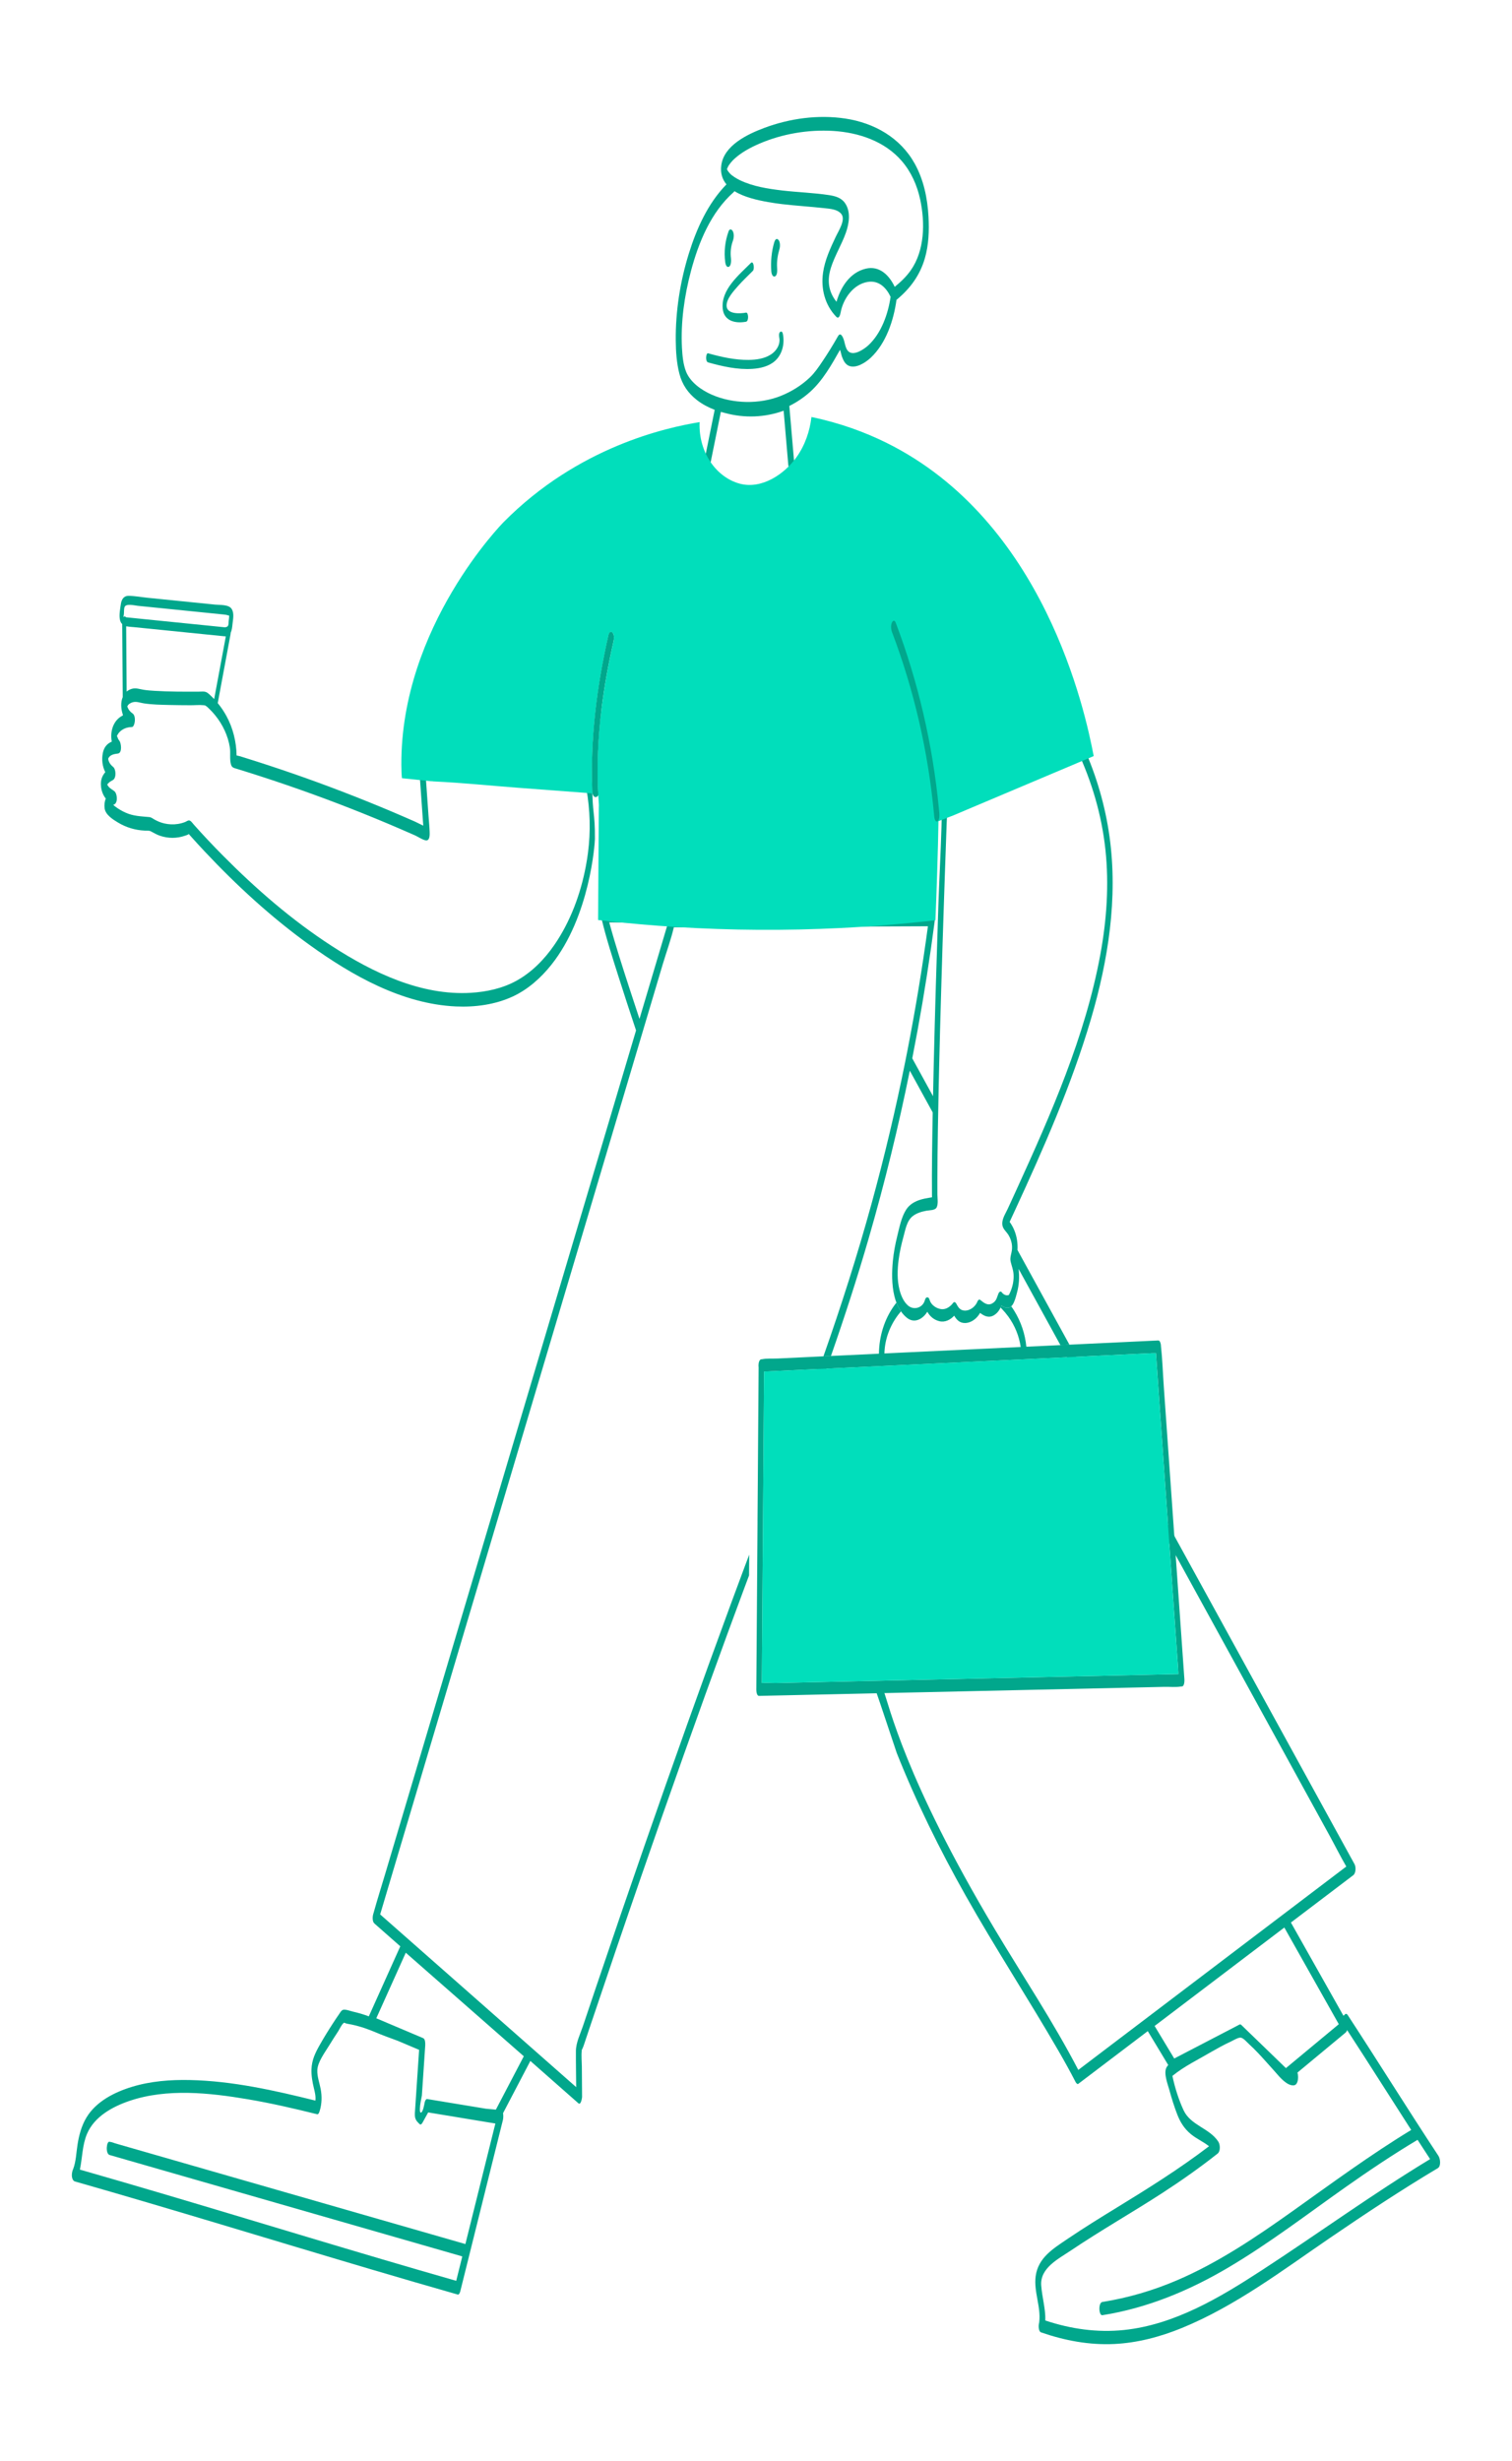 <?xml version="1.0" encoding="UTF-8"?>
<svg id="Camada_1" xmlns="http://www.w3.org/2000/svg" viewBox="0 0 1678.68 2731.7">
  <defs>
    <style>
      .cls-1 {
        fill: #01debb;
      }

      .cls-2 {
        fill: #01a78c;
      }
    </style>
  </defs>
  <g>
    <path class="cls-2" d="M918.02,1505.25c-1.27.06-2.54.12-3.81.17-1.64,4.69-3.3,9.38-4.98,14.06-3.48,9.77-7.02,19.51-10.6,29.25-1.83,4.99-3.68,9.99-5.55,14.97,2.85-.14,5.7-.27,8.55-.4,1.85-4.98,3.68-9.96,5.49-14.96,3.55-9.73,7.05-19.48,10.49-29.25,1.67-4.68,3.32-9.36,4.95-14.06-1.51.07-3.03.15-4.54.22ZM1210.07,1533.99c-5.12-9.34-10.25-18.67-15.37-28.01-2.47-4.5-4.94-8.98-7.4-13.48-3.33.16-6.68.32-10.02.48,2.47,4.49,4.92,8.97,7.39,13.47,5,9.11,10.01,18.23,15.02,27.35.11.22.24.44.36.66,2.63,4.77,5.25,9.56,7.88,14.33,3.34-.16,6.69-.32,10.02-.48-2.63-4.77-5.25-9.55-7.86-14.32Z"/>
    <path class="cls-2" d="M810.72,1782.16c-32.29,87.68-63.66,175.7-94.33,263.95-18.45,53.08-36.65,106.24-54.64,159.47-4.86,14.39-9.7,28.78-14.53,43.19-2.96,8.81-7.77,18.33-7.82,27.71-.08,13.26.2,26.54.29,39.79v.31c-24.04-21.19-48.1-42.36-72.15-63.55-40.55-35.72-81.1-71.43-121.64-107.15-7.93-7-15.88-13.99-23.83-20.99,2.21-7.46,4.44-14.92,6.65-22.4,7.99-26.85,15.98-53.69,23.96-80.55,11.82-39.71,23.63-79.42,35.44-119.13,14.42-48.46,28.83-96.91,43.25-145.35,15.72-52.86,31.45-105.72,47.17-158.58,16-53.76,31.99-107.54,47.99-161.3,14.81-49.75,29.6-99.5,44.4-149.25,12.56-42.22,25.12-84.44,37.68-126.66.56-1.88,1.12-3.77,1.68-5.65,1.26-4.26,2.53-8.5,3.79-12.75,7.21-24.22,14.4-48.45,21.62-72.67,4.06-13.65,9.17-27.44,12.41-41.34,12.92-.05,25.83-.1,38.75-.16-15.29-.61-30.58-1.45-45.86-2.53-2.1,7.08-4.2,14.16-6.31,21.23-7.99,26.85-15.97,53.71-23.96,80.55-.25.85-.51,1.71-.76,2.56-3.62-10.91-7.21-21.82-10.76-32.75-7.98-24.56-15.96-49.19-22.74-74.12-.02-.09-.05-.17-.07-.27.13,0,.25,0,.38.01,11.81.17,23.62.36,35.43.54-14.78-1.28-29.55-2.77-44.3-4.46.01.06.02.12.03.17,5.11,21.44,11.94,42.52,18.6,63.51,6.38,20.1,12.94,40.14,19.62,60.15-10.29,34.6-20.59,69.19-30.87,103.79-14.42,48.45-28.83,96.89-43.25,145.35-15.72,52.85-31.45,105.72-47.17,158.57-16,53.78-31.99,107.54-47.99,161.31-14.8,49.75-29.6,99.5-44.4,149.25-12.56,42.21-25.12,84.43-37.68,126.65-9.03,30.36-18.06,60.72-27.09,91.07-4.28,14.37-8.82,28.69-12.84,43.13-.17.62-.37,1.23-.54,1.85-.77,2.59-1.06,8.03,1.15,10.07.1.09.2.17.29.24.15.17.31.35.48.5,9.39,8.27,18.77,16.54,28.16,24.81-11.64,25.91-23.29,51.84-34.94,77.74-2.79-1.04-5.62-2.01-8.49-2.86-2.99-.88-5.99-1.67-9.02-2.36-2.73-.62-8.26-2.77-11-2.05-2.04.53-3.49,3.43-4.65,5.05-2.11,3-4.14,6.07-6.15,9.15-5.34,8.19-10.49,16.5-15.29,25.01-4.92,8.73-8.71,16.57-9.05,26.79-.24,7.13.98,14.05,2.66,20.95,1.2,4.89,2.21,9.16,1.69,13.82-45.63-11.31-92.22-21.81-139.4-22.81-21.6-.46-43.52,1.22-64.27,7.55-19.29,5.87-39.67,16.12-50.44,33.93-5.63,9.29-8.35,19.74-10.03,30.39-1.42,9-1.6,18.57-4.88,27.16-.38.65-.68,1.51-.89,2.5-.76,2.86-.75,6.32.52,8.86.25.48.53.9.84,1.2.03.06.08.09.13.13.38.4.82.68,1.33.83,109.98,31.37,219.28,65.15,328.95,97.58,32.02,9.47,64.1,18.8,96.2,27.97,1.53.44,2.58-2.78,2.79-3.64,13.83-55.55,27.65-111.09,41.48-166.64,1.95-7.82,3.9-15.65,5.85-23.48.35-1.41.7-4.87.14-7.55,10.11-19.32,20.22-38.66,30.32-57.98,8.46,7.45,16.94,14.91,25.41,22.37,9.31,8.2,18.61,16.39,27.91,24.59,2.92,2.57,4.11-6.32,4.09-7.09-.08-11.15-.16-22.3-.24-33.45-.05-5.69-.7-11.75-.13-17.41.03-.32-.03-.69-.05-1.05.38-.45,1.89-4.05,2.06-4.57,2.44-7.32,4.9-14.65,7.36-21.97,18.5-55.04,37.2-110.02,56.19-164.9,31.28-90.45,63.25-180.65,96.18-270.53,5.78-15.76,11.59-31.52,17.45-47.25,2.19-5.89,4.39-11.79,6.6-17.68.06-7.67.1-15.34.16-23.02-2.2,5.86-4.41,11.72-6.6,17.57-4.86,13.01-9.7,26.03-14.5,39.06ZM516.66,2490.75s0,0,0,0c-12.71-3.65-25.42-7.31-38.13-10.96-31.46-9.04-62.92-18.09-94.37-27.13-38.23-10.99-76.47-21.98-114.7-32.97-32.91-9.46-65.83-18.92-98.74-28.39-10.92-3.14-21.83-6.28-32.75-9.42-3.38-.97-6.76-1.94-10.13-2.91-1.6-.46-3.75-1.54-5.43-1.56-.21,0-.48-.14-.69-.2-3.52-1.01-4.9,13.3,0,14.7,13.18,3.79,26.36,7.58,39.54,11.37,31.46,9.04,62.92,18.09,94.37,27.13,38.23,10.99,76.47,21.98,114.7,32.97,32.91,9.46,65.83,18.92,98.74,28.39,10.92,3.14,21.83,6.28,32.75,9.42,3.38.97,6.76,1.94,10.13,2.91.4.11.83.27,1.28.43,0,0,0,0,0,0-.63,2.57-1.28,5.13-1.91,7.7-1.6,6.44-3.21,12.88-4.81,19.33-109.41-31.23-218.11-64.82-327.21-97.07-30.17-8.91-60.37-17.72-90.62-26.37,2.8-13.19,2.58-27.1,7.92-39.67,8.18-19.22,28.36-30.24,47.27-36.64,41.67-14.08,88.91-8.94,131.39-1.75,25.86,4.37,51.42,10.3,76.86,16.62,1.58.4,2.51-2.74,2.79-3.63,2.46-7.98,2.64-16.18,1.11-24.36-1.3-6.94-4.02-13.86-3.72-21.01.38-8.94,8.1-19.13,13.03-27.19,3.24-5.29,6.57-10.53,10-15.7,1.45-2.18,4.32-8.64,6.82-9.78,0,.1,1.49.74,2.54,1.02,1.83.47,3.76.69,5.62,1.08,4.96,1.07,9.86,2.4,14.66,4.02,7.84,2.65,15.38,6.15,23.13,9.05,4.52,1.7,9.06,3.34,13.6,5.03,7.88,3.32,15.74,6.65,23.61,9.99-.85,12.72-1.71,25.44-2.56,38.17-.12,1.71-.23,3.4-.35,5.11-.48,7.2-.97,14.39-1.44,21.59-.13,1.83-.3,3.67-.37,5.5-.25,6.07,1.23,8.31,5.43,12.16,1.34,1.22,2.68-1.06,3.15-1.89,2.05-3.71,4.11-7.43,6.16-11.13.01-.02.02-.05.03-.06.3.06.59.1.89.15,21.09,3.47,42.2,6.95,63.29,10.45,3.48.56,6.95,1.14,10.44,1.72-11.11,44.58-22.2,89.18-33.29,133.77ZM550.54,2341.57c-3.68-.3-7.37-.65-11.05-1.03-21.72-3.59-43.44-7.17-65.16-10.75-1.05-.24-1.87,1.08-2.35,2.25-.22.55-.38,1.08-.45,1.38-.33,1.51-1.82,11.36-4.37,11.45h-.06c-.25-.02-.43-.27-.56-.62-.17-.46-.27-1.12-.31-1.8-.01-.09-.01-.18-.02-.28-.03-.76-.01-1.51,0-1.93.17-4.73,1.25-9.55,2.17-14.29,0-.01,0-.02.01-.05,1.22-18.22,2.44-36.44,3.67-54.67.1-1.7.31-5.47-.84-7.63-.33-.65-.8-1.14-1.42-1.41-.1-.05-.2-.08-.3-.13h-.01c-8.48-3.6-16.95-7.18-25.43-10.77-8.76-3.71-17.53-7.42-26.28-11.13,10.91-24.26,21.81-48.52,32.72-72.77,39.68,34.82,79.38,69.61,119.06,104.41,4,3.51,7.99,7.01,11.98,10.51-10.33,19.74-20.67,39.49-30.99,59.24Z"/>
    <path class="cls-2" d="M1597.14,2393.06c-34.26-51.9-67.03-104.77-101.06-156.8-.43-.66-1.73-1.45-2.49-.75-.68.62-1.36,1.25-2.05,1.86,0,0,0,0,0,0-19.45-34.49-38.9-68.99-58.33-103.49,0,0,0,0,0,0,10.49-7.96,21-15.93,31.49-23.89,12.57-9.54,25.14-19.07,37.71-28.61,3.06-2.32,3.13-9.19,1.43-12.28-5.19-9.46-10.38-18.9-15.57-28.35-13.98-25.48-27.97-50.94-41.94-76.41-20.83-37.92-41.64-75.85-62.47-113.78-21.59-39.33-43.17-78.64-64.77-117.96-1.41-2.56-2.81-5.13-4.22-7.69-2.32-4.23-4.65-8.45-6.97-12.69-.17-.31-.33-.61-.51-.92-21.82-39.75-43.65-79.5-65.47-119.26-3.78-6.88-7.57-13.78-11.35-20.67-1.7-3.1-3.4-6.19-5.1-9.3-.99,2.15-1.98,4.3-2.98,6.45-.54,1.18-1.15,2.38-1.79,3.61,1.72,3.14,3.44,6.26,5.15,9.4,24.99,45.52,49.97,91.02,74.96,136.55.12.22.24.44.36.66,2.63,4.77,5.25,9.56,7.88,14.33h.01c2.43,4.43,4.87,8.87,7.3,13.3,15.19,27.65,30.36,55.32,45.55,82.98,22.05,40.18,44.11,80.35,66.17,120.52,15.87,28.9,31.73,57.8,47.59,86.7,6.38,11.61,12.34,23.65,19.03,35.15-22.55,17.1-45.09,34.21-67.64,51.32-2.43,1.85-4.88,3.69-7.31,5.55-7.38,5.59-14.77,11.2-22.15,16.8l-122.2,92.72c-2.5,1.89-5.01,3.79-7.5,5.69-11.53,8.74-23.05,17.49-34.59,26.24-12.05,9.15-24.1,18.29-36.15,27.45-27.88-53.71-61.73-104.26-92.72-156.16-100.22-167.84-117.26-248.95-123.43-264.63-2.86.06-5.71.12-8.57.18,1.94,4.99,22.82,67.97,23.12,68.73,21.69,54.51,47.61,107.04,76.4,158.15,32.95,58.45,69.68,114.62,103.27,172.67,6.57,11.36,12.94,22.83,18.94,34.5.39.75.81,1.28,1.23,1.58.55.66,1.2.85,1.91.31,25.66-19.47,51.33-38.93,76.99-58.41,6.47,10.72,12.94,21.45,19.41,32.18,1.11,1.82,2.2,3.64,3.3,5.47-.81.88-1.49,1.79-1.97,2.73-3.4,6.57,1.51,18.71,3.32,25.32,2.44,8.9,5.19,17.77,8.51,26.4,3.43,8.87,7.8,16.06,15.27,22.23,6.47,5.33,13.93,8.44,20.16,13.45-32.89,25.12-67.9,46.98-103.2,68.59-18.13,11.09-36.2,22.29-53.81,34.22-15.86,10.74-32.65,20.77-35.44,41.35-2.35,17.39,6.14,34.25,3.9,51.43-1.15,3.94-.59,10.07,1.97,10.96.13.05.24.08.37.13.03.01.06.02.09.02,26.02,9.02,53.23,14.1,80.83,12.79,25.84-1.23,51.1-7.95,74.98-17.69,59.46-24.26,112.01-64.13,164.68-100.12,39.23-26.79,78.85-53.01,119.65-77.37,3.72-2.23,2.77-10.41.77-13.44ZM1281.85,2248.73s0,0,0,0c6.19-4.7,12.39-9.4,18.58-14.1,41.82-31.73,83.64-63.46,125.47-95.2h0c17.6,31.25,35.21,62.49,52.83,93.74l5.85,10.38c.6,1.06,1.2,2.12,1.79,3.18-17.09,14.2-34.19,28.39-51.28,42.59-1,.83-2.02,1.67-3.02,2.5-1.38,1.15-2.76,2.29-4.14,3.45h0s0,0,0,0c-.08.07-.17.14-.25.21-3.51-3.4-7.04-6.8-10.55-10.21,0,0,0,0,0-.01-.01-.01-.02-.02-.03-.03-12.86-12.43-25.72-24.88-38.58-37.31-.38-.38-.73-.7-1.12-.88h-.01s0,0,0,0c-.39-.15-.82-.15-1.36.14-.4.21-.82.42-1.22.63h0s0,0,0,.01c0,0,0,0,0,0-19.55,10.15-39.07,20.32-58.62,30.49-.01,0-.01.01-.02.01,0,0,0,0,0,0-4.16,2.17-8.33,4.32-12.49,6.5-7.25-12.03-14.52-24.07-21.77-36.1ZM1400.43,2520.15c-46.26,30.11-96.5,60.13-152.51,66-29.62,3.1-59.23-1.14-87.36-10.55.36-13.17-3.62-25.69-4.57-38.97-1.37-19.32,18.96-29.3,32.73-38.58,33.29-22.43,68.25-42.25,101.92-64.08,21.01-13.62,41.46-28.07,61.13-43.57,3.46-2.73,2.99-10.09.77-13.44-9.98-15.06-30.7-17.86-38.51-34.77-5.45-11.82-9.66-25.09-12.37-38.06,6.75-5.53,13.95-10.05,21.39-14.36,0,0,0,0,.01,0,.01-.01.03-.01.05-.02,3.61-2.09,7.29-4.13,11-6.2,6.94-3.88,13.78-7.95,20.78-11.72,3.74-2.02,7.52-3.96,11.38-5.72,2.72-1.26,8.18-4.73,11.2-4.46,2.99.27,7.14,5.28,9.27,7.2,3.4,3.07,6.63,6.31,9.79,9.62,5.96,6.26,11.62,12.8,17.44,19.21.69.76,1.47,1.66,2.32,2.65t.02.02s0,0,.01,0c4.99,5.81,12.55,14.54,19.69,14.29,4.52-.16,5.24-6.17,5.16-9.65-.03-1.58-.28-3.1-.66-4.59,17.76-14.75,35.52-29.49,53.27-44.23.83-.69,1.44-1.71,1.86-2.89,0,0,0,0,0,0h0c23.99,36.77,47.36,73.92,71.13,110.84h0s0,0,0,0c-45.46,27.62-88.23,59.18-131.56,89.99-40.72,28.96-82.5,57.21-128.62,76.93-26.51,11.32-54.18,19.45-82.66,23.98-4.81.76-4.07,15.35,0,14.7,49.85-7.9,96.42-27.27,139.7-52.85,45.21-26.71,86.99-58.77,129.85-88.99,26.2-18.49,52.83-36.35,80.36-52.81,0,0,0,0,0,0,4.61,7.15,9.25,14.28,13.92,21.39-64.08,38.82-124.58,82.86-187.33,123.7Z"/>
    <path class="cls-2" d="M112.15,873.07c.58,4.82,2.22,9.5,5.29,13.27-1.37,3.34-1.76,7.2-1.27,10.88.94,7.25,9.28,12.4,15.07,15.88,8.78,5.29,19.01,8.36,29.26,8.81,2.92.13,5.02-.21,7.03.84,3.35,1.77,6.42,3.64,10.06,4.87,9.19,3.12,18.9,3.1,28.07-.12.52-.19,3.48-1.05,3.93-1.85.11.14.2.27.26.34.84,1,1.74,1.97,2.62,2.95,4.83,5.42,9.75,10.77,14.72,16.07,35.48,37.76,73.98,73.14,116.05,103.48,47.32,34.16,103.31,65.92,163.01,68.62,21.22.97,43.56-2.04,62.99-11.03,16.9-7.83,31.29-20.69,42.83-35.15,43.05-53.96,48.39-135.07,48.43-139.7.21-30.4-3.01-28.04-2.8-58.43-.54-3.3-1.16-6.6-1.85-9.88-.33-1.66-.68-3.31-1.06-4.96-.64-2.82-1.18-7.64-2.53-11.34-.24-.67-.51-1.3-.81-1.87-.25-.65-.55-1.21-.93-1.65-.27-.33-.59-.59-.94-.75h-.01c-.34-.26-.66-.32-.98-.24-27.17-2.04-54.36-4.08-81.53-6.13-32.32-2.43-64.73-5.79-97.11-7.3-.61-.04-1.59-.34-2.19-.17-3.38.94-3.48,5.87-3.42,8.68.04,2.02.15,4.03.29,6.05.27,3.78.66,7.58.93,11.34,1.46,20.62,2.91,41.22,4.37,61.85-3.4-1.67-8.48-4.19-9.07-4.44-3.96-1.76-7.93-3.49-11.92-5.21-8.78-3.81-17.61-7.54-26.45-11.21-18.65-7.71-37.42-15.11-56.31-22.19-18.06-6.77-36.24-13.24-54.51-19.4-8.81-2.97-17.62-5.87-26.47-8.7-4.34-1.39-8.68-2.76-13.01-4.11-1.99-.62-3.97-1.24-5.97-1.85-.31-.09-2.12-.51-3.54-.83-.26-15.14-3.98-30.33-11.2-43.62-2.78-5.12-6.01-9.97-9.74-14.45,0,0,0,0,0,0,3.52-18.92,7.04-37.84,10.56-56.76,1.2-6.47,2.4-12.94,3.61-19.42.08-.48.2-1.26.26-2.15,0-.01,0-.02,0-.04,1.31-2.64,1.64-6.09,1.94-9.14.55-5.45,2.25-12.36-1.04-17.22-3.3-4.87-13.01-4.08-18.14-4.6-24.93-2.52-49.87-5.04-74.8-7.57-7.01-.71-14.3-2.1-21.35-2.16-5.55-.05-7.84,4.09-8.58,9.09-.76,5.08-1.97,11.36-1.2,16.5.4,2.67,1.37,4.49,2.7,5.76h0c.19,27,.38,53.99.57,80.98h0c-2.39,5.74-2.05,13.08.14,19.55h0c0,.3.01.58.01.88h0c-10.42,4.93-14.53,17.48-12.29,29.05-5.07,2.13-8.59,6.02-9.91,12.45-1.49,7.21-.63,14.96,2.7,21.43-3.68,4.22-5.52,9.31-4.72,16.03ZM468.13,843.58c-.4.25-.42.08-.17-.01.07-.04.17-.06.28-.06-.05.02-.08.06-.12.07ZM237.78,775.98c-.34-.39-.71-.76-1.08-1.14-1.91-1.93-3.89-3.96-6.06-5.63-3.05-2.36-6.61-1.5-10.42-1.49-16.17.05-32.41.07-48.56-.93-4.06-.25-8.13-.53-12.14-1.17-4.56-.72-8.77-2.45-13.44-.98-2.16.67-3.97,1.69-5.48,2.97,0,0,0,0,0,0h0c-.14-19.26-.28-38.53-.41-57.79-.04-4.88-.07-9.76-.11-14.64.4.05.81.08,1.21.13h.02s.01,0,.02,0c2.48.48,5.24.56,7.88.83,11.47,1.16,22.94,2.32,34.42,3.48,21.92,2.22,43.85,4.44,65.77,6.65.06,0,.11-.01.17-.02.01,0,.02,0,.03,0h.02s.05.01.07.01h.02c.34.04.67.07,1.01.09-4.31,23.2-8.64,46.4-12.96,69.61ZM137.53,681.79c.24-2.38-.05-5.88.82-8.11,1.61-4.12,11.21-1.61,14.69-1.26,21.93,2.22,43.86,4.44,65.79,6.66,9.67.98,19.35,1.96,29.02,2.94,2.3.23,3.93.39,6.08,1.26.34.14.49-.12.55-.32-.03.21-.06.64-.07,1.43-.02,1.56-.32,3.19-.48,4.75-.38,3.71.4,6.87-4.33,7.12-32.41-3.28-64.79-6.55-97.21-9.83-4.15-.42-8.29-.85-12.44-1.26,0,0,0,0,0,0-1.14-1.23-1.96-1.34-2.43-.32-.18-.15-.23-.04-.22.09-.02-.07-.03-.13-.06-.24-.22-.79.21-2.08.29-2.9ZM129.61,817.3c.11.94-.18.66,0,0h0ZM119.67,869.94c.57-.54,1.12-1.08,1.69-1.63,1.27-1.08,2.83-1.73,4.21-2.64,3.76-2.49,3.25-11.87,0-14.5-1.83-1.47-3.41-3.24-4.41-5.38-.6-1.28-1-2.51-.98-3.93,2.06-4.3,6.59-4.92,10.8-5.49,4.88-.67,3.61-11.35,1.67-14-.53-.72-1.07-1.44-1.49-2.23-.07-.14-.9-2.51-1.34-3.35,0-.04.02-.07.05-.11.64-1.05,1.08-2.04,1.87-3.03,1.34-1.67,2.96-3.04,4.74-4.08,1.38-.8,2.85-1.41,4.4-1.84,1.74-.5,3.57-.74,5.42-.77,1.76-.01,2.46-2.43,2.85-3.71.02-.09.06-.2.08-.29.87-2.88.95-9.03-1.98-11.03-2.55-1.74-4.47-3.91-5.55-6.84-.22-.58-.35-.85-.44-.95.05,0,.12-.05.21-.27.94-2.33,3.64-3.82,5.91-4.42,4.14-1.12,8.05.55,12.13,1.2,9.29,1.47,18.87,1.58,28.26,1.82,7.98.2,15.96.27,23.95.29,4.62.01,9.54-.5,14.12-.04,1.74.18,1.57,0,3.03.98,1.26.85,2.45,2.13,3.54,3.17.95.92,1.9,1.87,2.8,2.84,0,0,0,0,0,0,1.36,1.45,2.66,2.95,3.91,4.5,0,0,0,0,0,0,0,0,0,0,0,0,8.24,10.21,14.03,22.48,16.07,35.44.93,5.98-.41,12.97,1.2,18.72,1.1,3.88,3.4,4,7.03,5.12,4.66,1.43,9.3,2.88,13.95,4.35,18.53,5.86,36.97,12.02,55.3,18.48,37.97,13.4,75.49,28.1,112.46,44.07,5.3,2.29,10.61,4.61,15.89,6.94,2.85,1.27,10.04,6.12,13.03,5.38,3.39-.84,3.05-7.13,2.96-9.53-.22-5.86-.83-11.73-1.24-17.58-1.46-20.56-2.91-41.13-4.37-61.7v-.02c.48,0,.94,0,1.32.02,4.3.32,8.61.65,12.91.97,14.36,1.08,28.73,2.16,43.09,3.24,32.47,2.44,64.94,4.88,97.42,7.32,6.93.52,13.86,1.04,20.79,1.57.37,1.39.72,2.78,1.05,4.18,1.18,4.79,2.19,9.61,3.05,14.44,4.17,23.38,4.82,47.33,1.76,70.95-.64,4.88-1.41,9.78-2.35,14.69-5.79,30.92-17.28,61.88-35,87.56-11.08,16.09-25.09,30.41-42.32,39.87-15.31,8.41-33,12.21-50.32,13.26-55.33,3.35-108.94-22.5-154.23-51.81-44.21-28.6-84.37-63.45-121.35-100.81-11-11.09-21.71-22.47-32.1-34.13-1.43-1.6-3.32-4.72-5.53-4.59-1.25.07-2.99,1.36-4.2,1.82-2.55.98-5.17,1.67-7.86,2.09-4.95.77-10.06.58-14.94-.53-3.89-.88-7.6-2.39-11.06-4.36-2.11-1.2-3.54-2.52-5.92-2.75-9.3-.88-17.45-.98-26.28-4.94-4.13-1.85-8.04-4.18-11.64-6.91-.68-.52-1.36-1.12-2.02-1.73.18-.08.37-.15.59-.21,4.92-1.46,4.04-12.04.87-14.77-2.32-2-4.99-3.01-6.91-5.62-.12-.17-.72-1.24-1.14-1.78.15-.26.34-.59.57-.99Z"/>
    <path class="cls-2" d="M860.45,306.73c2.76-1.19,2.48-7.12,2.33-9.32-.5-7.1.58-14.08,2.59-20.88.83-2.81,1.02-8.07-1.2-10.36-2.32-2.4-3.9.48-4.56,2.72-3.14,10.62-4.04,21.53-3.26,32.55.14,1.95,1.32,6.48,4.1,5.29Z"/>
    <path class="cls-2" d="M809.23,296.08c2.67-1.15,2.6-7.17,2.33-9.32-.83-6.57-.17-13.1,2.07-19.34,1.17-3.25,1.6-7.51,0-10.71-1.21-2.42-3.62-3.05-4.71,0-3.94,10.99-5.25,22.48-3.78,34.08.24,1.93,1.26,6.51,4.1,5.29Z"/>
    <path class="cls-2" d="M828.29,357.09c3.32-.63,2.72-10.62,0-10.1-6.36,1.21-20.81,2.05-21.57-7.06-.65-7.84,7.75-16.84,12.48-22.26,5.26-6.02,11.12-11.45,16.73-17.12,2.01-2.03.73-11.72-2.24-8.72-13.34,13.46-33.4,29.6-31.3,50.81,1.36,13.76,14.16,16.69,25.89,14.45Z"/>
    <path class="cls-2" d="M866.07,368.48c-1.57,1.13-1.16,5.06-.83,6.74,0-.01.01.05.03.15-.01-.05-.02-.1-.03-.15,0,.01,0,.06.03.16.04.23.12.7.15,1.28,0-.08.07.13.02,1.35-.04.93-.15,2.51-.73,4.31-1.5,4.67-4.88,8.64-9.13,11.33-7.21,4.56-16.06,5.72-24.43,5.82-15.24.18-30.41-3.26-45-7.33-2.44-.68-3.37,9.16,0,10.1,15.88,4.44,32.69,8.28,49.3,7.17,8.65-.58,17.89-2.68,24.61-8.48,8.6-7.42,11.35-19.79,9.03-30.63-.4-1.85-1.44-2.96-3.04-1.81Z"/>
    <path class="cls-2" d="M876.3,450.6c8.38-4.16,16.22-9.44,23.17-15.7,13.99-12.6,23.89-30.18,33.14-46.62.92,2.47,1.35,5.36,2.17,7.6,1.37,3.77,3.38,8.12,7.21,9.95,8.1,3.87,19.15-3.52,24.74-8.76,17.08-16.03,25.46-41.58,28.58-64.24,15.08-12.39,25.98-27.1,31.52-46.19,4.33-14.94,4.87-30.79,4.02-46.24-1.12-20.39-5.36-40.98-15.39-58.95-16.04-28.74-44.91-45-76.86-49.84-30.1-4.56-61.85-.23-90.25,10.43-18.4,6.9-44.6,19.27-47.55,41.44-1.18,8.86,1.23,15.75,5.74,21.17-20.54,20.99-33.1,48.95-41.73,76.69-9.66,31.05-14.88,64.18-14.55,96.73.12,12.31.95,24.89,4.05,36.86,3.11,12.02,9.65,21.56,19.56,29.2,5.83,4.5,12.48,8.07,19.59,10.77-3.44,17-6.88,34-10.32,51-.57,2.81-1.22,8.14,1.2,10.36,2.29,2.1,4.04-.17,4.56-2.72,3.8-18.79,7.6-37.57,11.41-56.36,1.64.48,3.3.92,4.97,1.31,21.36,5.78,43.82,4.93,64.74-2.6,1.73,20.06,3.43,40.12,5.17,60.18.17,1.94,1.31,6.49,4.1,5.29,2.73-1.17,2.52-7.14,2.33-9.32-1.78-20.48-3.51-40.97-5.28-61.45ZM807.18,187.71s0-.01,0-.02c.03-.38.03-.27,0,.02ZM807.22,187.95s-.02-.08-.03-.12c0,0,0-.02,0-.03.01.06.02.11.03.15ZM807.18,187.79s0,.01,0,.02c0,0,0,0,0,0,0,0,0-.01,0-.02ZM807.17,188.01c.06.09.12.18.2.31-.05-.09-.1-.2-.14-.33,0,0,0-.07-.04-.24,0-.03.01-.05.02-.08.09-.36.14-.58.17-.71.05-.09.11-.21.19-.4.33-.72.66-1.44,1.02-2.14.06-.06.82-1.32,1.06-1.65.6-.85,1.23-1.67,1.89-2.47,1.34-1.61,2.69-2.99,3.94-4.12,8.03-7.29,17.91-12.55,27.81-16.8,25.37-10.88,53.96-15.69,81.49-14.06,28.42,1.69,57.51,11.38,76.51,33.54,10.44,12.17,16.94,26.89,20.31,42.49,5.54,25.69,5.09,56.62-10.46,78.72-4.93,7.01-11.18,12.94-17.81,18.32-5.95-12.68-16.76-23.79-32.03-20.2-17.54,4.13-27.91,20.29-32.6,36.79-9.01-11.25-10.66-23.83-6.11-38.03,4.25-13.29,11.75-25.24,16.43-38.35,3.7-10.39,5.86-23.58-.92-33.26-4.15-5.93-10.85-7.74-17.68-8.78-17.13-2.61-34.63-3.11-51.85-5.11-15.84-1.9-32.5-4.41-47.02-11.4-3.88-1.87-8.61-4.78-11.03-7.34-.64-.67-1.2-1.39-1.77-2.11-.27-.34-.5-.71-.74-1.07-.04-.06-.06-.09-.09-.13-.02-.03-.02-.04-.04-.08-.16-.29-.5-.87-.72-1.25,0-.02,0-.04,0-.05ZM807.15,187.99s0,0,0,0c0,.02,0,.03,0,.05,0,0,0,0,0,0,0-.02,0-.03,0-.05ZM807.03,187.8s0,.03,0,.04c-.1-.17-.12-.22,0-.04ZM866.94,439.41c-23.72,9.44-53.07,8.92-76.54-1.28-11.68-5.07-24.01-13.89-28.69-25.59-3.13-7.8-4.11-17.63-4.57-26.45-1.48-28.53,2.66-57.64,9.97-85.17,8.44-31.78,22.18-65.34,47.36-87.6.38-.33.69-.72.97-1.13,10.99,6.84,25.93,10.06,37.39,12.1,5.22.93,10.48,1.67,15.74,2.3,15.6,1.82,31.28,2.76,46.89,4.48,6.14.68,14.36,1.16,18.57,6.39,5.18,6.43-3.06,18.75-6.02,25.05-6.07,12.91-12.23,25.96-14.25,40.22-2.52,17.73,2.04,35.75,14.62,48.82,3.04,3.16,4.5-2.31,4.89-4.53,2.69-15.19,14.08-31.69,30.35-34.15,12.23-1.85,20.39,6.52,25.14,16.58-2.74,18.99-10.3,40.47-24.63,53.75-4.4,4.07-15.52,11.9-21.66,7.26-5.15-3.89-3.96-13.37-8.17-18.3-1.67-1.96-3.07-.53-4.04,1.18-5.52,9.76-11.45,19.34-17.74,28.63-3.98,5.89-8.09,11.9-13.25,16.84-9.23,8.85-20.5,15.87-32.35,20.59Z"/>
  </g>
  <g>
    <path class="cls-2" d="M667.9,786.54c-2.55,27.78-3.48,55.68-2.44,83.55,0,.03,0,.05.01.07.03.92.06,1.87.1,2.79.01.16.02.33.02.52v.1c.03,1.25.03,3.02-.18,4.81-.2,1.56-.55,3.11-1.2,4.29-1.78-32.05-.24-64.22,3.69-96.13Z"/>
    <path class="cls-2" d="M694.39,641.19c-5.32,20.23-10.09,40.65-14.16,61.24-.08-.12-.17-.22-.29-.32-2.25-2.06-3.87.21-4.43,2.64-13.05,57.4-20.48,116.31-17.88,175.14-.17-.81-.28-1.57-.3-2.14-.05-1.25-.09-2.47-.13-3.71v-.12c-.15-3.58-.25-7.09-.33-10.67-.02-1.42-.05-2.83-.06-4.24-1.05-76.83,11.14-153.36,30.68-227.64.82-3.13,3.02-5.99,5.84-3.22,2.89,2.84,1.96,9.6,1.06,13.04Z"/>
  </g>
  <path class="cls-2" d="M681.1,712.16c-5.57,24.51-10.13,49.37-13.19,74.38-3.93,31.91-5.47,64.09-3.69,96.13-.39.7-.86,1.27-1.48,1.63-.16.1-.31.17-.47.24-1.78.69-2.98-.39-3.76-1.96-.39-.83-.68-1.8-.86-2.7-2.61-58.83,4.82-117.74,17.88-175.14.55-2.43,2.18-4.71,4.43-2.64.12.1.21.21.29.32,1.97,2.3,1.44,7.17.86,9.73Z"/>
  <path class="cls-2" d="M1193.43,1492.21c-2.04.09-4.09.2-6.13.29-3.33.16-6.68.32-10.02.48-12.59.59-25.19,1.19-37.79,1.79-.85.05-1.72.07-2.57.12-1.23.06-2.47.13-3.7.17h-.01c-41.29,1.95-82.54,3.91-123.82,5.87-9.16.43-18.31.86-27.47,1.3h-.01c-2.03.08-4.06.18-6.09.28-17.76.84-35.5,1.68-53.24,2.53-1.51.07-3.03.15-4.54.22-1.71,4.69-3.43,9.38-5.17,14.07,1.59-.08,3.17-.15,4.76-.23,25.56-1.21,51.12-2.42,76.68-3.63,42.52-2.01,85.04-4.02,127.54-6.03,20.95-.99,41.9-1.98,62.84-2.98,3.34-.15,6.69-.31,10.03-.47,2.04-.09,4.09-.2,6.14-.29-2.48-4.5-4.94-9-7.4-13.48ZM1193.43,1492.21c-2.04.09-4.09.2-6.13.29-3.33.16-6.68.32-10.02.48-12.59.59-25.19,1.19-37.79,1.79-.85.05-1.72.07-2.57.12-1.23.06-2.47.13-3.7.17h-.01c-41.29,1.95-82.54,3.91-123.82,5.87-9.16.43-18.31.86-27.47,1.3h-.01c-2.03.08-4.06.18-6.09.28-17.76.84-35.5,1.68-53.24,2.53-1.51.07-3.03.15-4.54.22-1.27.06-2.54.12-3.81.17-1.4.07-2.79.14-4.17.2-3.48.17-6.98.33-10.46.5-12.06.58-24.15,1.14-36.22,1.72-5.5.25-11.86-.31-17.28.81-.24.06-.53.03-.78.05-.55,0-1.03.25-1.41.66-.05.03-.08.08-.12.13l-.07.07c-1.42,1.65-1.88,5.34-1.46,8.36-.29,40.01-.58,79.99-.86,119.99-.12,16.83-.24,33.65-.37,50.49,2.06-5.51,4.13-11.02,6.2-16.53.27-37.36.54-74.73.81-112.09.09-12.47.18-24.92.28-37.39,13.67-.66,27.32-1.29,40.97-1.95,5.19-.24,10.37-.48,15.55-.74,1.48-.07,2.95-.14,4.42-.21,1.21-.05,2.41-.1,3.62-.16,1.59-.08,3.17-.15,4.76-.23,25.56-1.21,51.12-2.42,76.68-3.63,42.52-2.01,85.04-4.02,127.54-6.03,20.95-.99,41.9-1.98,62.84-2.98,3.34-.15,6.69-.31,10.03-.47,2.04-.09,4.09-.2,6.14-.29-2.48-4.5-4.94-9-7.4-13.48ZM1314.91,1863.12c-.86-12.32-1.73-24.62-2.61-36.93-2.06-29.37-4.13-58.75-6.19-88.12-.28-3.98-.56-7.96-.84-11.94-.51-7.17-1.02-14.35-1.52-21.51-.3-4.39-.61-8.79-.92-13.18-.48-6.74-.95-13.47-1.43-20.19-.93-13.45-1.89-26.88-2.84-40.32-2.17-30.75-4.32-61.49-6.49-92.22-1.05-15.02-1.53-30.2-3.18-45.16-.01-.22-.02-.44-.03-.66-.1-1.35-.91-5.17-2.94-5.07-14.66.69-29.32,1.38-43.97,2.09-13.02.61-26.05,1.23-39.07,1.85-3.15.16-6.3.3-9.43.45-2.04.09-4.09.2-6.13.29-3.33.16-6.68.32-10.02.48-12.59.59-25.19,1.19-37.79,1.79-.85.05-1.72.07-2.57.12-1.23.06-2.47.13-3.7.17h-.01c-41.29,1.95-82.54,3.91-123.82,5.87-9.16.43-18.31.86-27.47,1.3h-.01c-2.03.08-4.06.18-6.09.28-17.76.84-35.5,1.68-53.24,2.53-1.51.07-3.03.15-4.54.22-1.27.06-2.54.12-3.81.17-1.4.07-2.79.14-4.17.2-3.48.17-6.98.33-10.46.5-12.06.58-24.15,1.14-36.22,1.72-5.5.25-11.86-.31-17.28.81-.24.06-.53.03-.78.05-.55,0-1.03.25-1.41.66-.05.03-.08.08-.12.13l-.07.07c-1.42,1.65-1.88,5.34-1.46,8.36-.29,40.01-.58,79.99-.86,119.99-.12,16.83-.24,33.65-.37,50.49-.06,7.24-.09,14.48-.15,21.74-.29,40.36-.59,80.74-.88,121.1-.12,14.72-.22,29.44-.32,44.17-.01,1.66.4,6.97,3.04,6.91l46.74-1.04c27.99-.62,55.97-1.25,83.94-1.87h.01c2.86-.06,5.7-.13,8.56-.2,6.42-.14,12.84-.28,19.26-.43.15,0,.3-.01.46-.01,2.55-.05,5.12-.1,7.68-.17,42.51-.93,85-1.87,127.5-2.83,39.12-.86,78.24-1.74,117.35-2.61,12.89-.29,25.77-.58,38.67-.86,5.81-.13,12.51.63,18.27-.4.25-.05.58-.01.84-.02,3.27-.06,3.06-6.93,2.93-8.74ZM1265.24,1859.08c-37.42.83-74.83,1.66-112.24,2.49-45.06,1-90.13,2.01-135.18,3-4.65.1-9.3.21-13.94.32-2.69.05-5.36.1-8.05.17-31.78.7-63.57,1.41-95.36,2.12-12.89.28-25.77.57-38.67.85-4.92.11-10.89-.6-16.01.02.27-38.33.56-76.64.83-114.98.14-19.87.3-39.73.44-59.6.05-7.21.09-14.42.15-21.63.27-37.36.54-74.73.81-112.09.09-12.47.18-24.92.28-37.39,13.67-.66,27.32-1.29,40.97-1.95,5.19-.24,10.37-.48,15.55-.74,1.48-.07,2.95-.14,4.42-.21,1.21-.05,2.41-.1,3.62-.16,1.59-.08,3.17-.15,4.76-.23,25.56-1.21,51.12-2.42,76.68-3.63,42.52-2.01,85.04-4.02,127.54-6.03,20.95-.99,41.9-1.98,62.84-2.98,3.34-.15,6.69-.31,10.03-.47,2.04-.09,4.09-.2,6.14-.29,3.14-.16,6.28-.31,9.42-.46,7.13-.33,14.24-.67,21.37-1,12.09-.57,24.15-1.14,36.22-1.72,3.79-.17,7.6-.36,11.39-.54,1.19-.06,2.73.09,4.12.01.74,10.51,1.48,21.02,2.21,31.53,2.06,29.37,4.14,58.75,6.2,88.13.88,12.27,1.74,24.55,2.59,36.83.48,6.72.96,13.46,1.43,20.19.31,4.39.62,8.79.93,13.18h0c.5,7.17,1,14.35,1.51,21.51.36,5.13.73,10.28,1.08,15.41,2.16,30.75,4.32,61.48,6.48,92.22.73,10.24,1.45,20.48,2.17,30.71.15,2.12.22,4.27.31,6.44-14.35.31-28.69.65-43.05.96ZM1193.43,1492.21c-2.04.09-4.09.2-6.13.29-3.33.16-6.68.32-10.02.48-12.59.59-25.19,1.19-37.79,1.79-.85.05-1.72.07-2.57.12-1.23.06-2.47.13-3.7.17h-.01c-41.29,1.95-82.54,3.91-123.82,5.87-9.16.43-18.31.86-27.47,1.3h-.01c-2.03.08-4.06.18-6.09.28-17.76.84-35.5,1.68-53.24,2.53-1.51.07-3.03.15-4.54.22-1.27.06-2.54.12-3.81.17-1.4.07-2.79.14-4.17.2-3.48.17-6.98.33-10.46.5-12.06.58-24.15,1.14-36.22,1.72-5.5.25-11.86-.31-17.28.81-.24.06-.53.03-.78.05-.55,0-1.03.25-1.41.66-.05.03-.08.08-.12.13l-.07.07c-1.42,1.65-1.88,5.34-1.46,8.36-.29,40.01-.58,79.99-.86,119.99-.12,16.83-.24,33.65-.37,50.49,2.06-5.51,4.13-11.02,6.2-16.53.27-37.36.54-74.73.81-112.09.09-12.47.18-24.92.28-37.39,13.67-.66,27.32-1.29,40.97-1.95,5.19-.24,10.37-.48,15.55-.74,1.48-.07,2.95-.14,4.42-.21,1.21-.05,2.41-.1,3.62-.16,1.59-.08,3.17-.15,4.76-.23,25.56-1.21,51.12-2.42,76.68-3.63,42.52-2.01,85.04-4.02,127.54-6.03,20.95-.99,41.9-1.98,62.84-2.98,3.34-.15,6.69-.31,10.03-.47,2.04-.09,4.09-.2,6.14-.29-2.48-4.5-4.94-9-7.4-13.48ZM1193.43,1492.21c-2.04.09-4.09.2-6.13.29-3.33.16-6.68.32-10.02.48-12.59.59-25.19,1.19-37.79,1.79-.85.05-1.72.07-2.57.12-1.23.06-2.47.13-3.7.17h-.01c-41.29,1.95-82.54,3.91-123.82,5.87-9.16.43-18.31.86-27.47,1.3h-.01c-2.03.08-4.06.18-6.09.28-17.76.84-35.5,1.68-53.24,2.53-1.51.07-3.03.15-4.54.22-1.27.06-2.54.12-3.81.17-1.4.07-2.79.14-4.17.2-3.48.17-6.98.33-10.46.5-12.06.58-24.15,1.14-36.22,1.72-5.5.25-11.86-.31-17.28.81-.24.06-.53.03-.78.05-.55,0-1.03.25-1.41.66-.05.03-.08.08-.12.13l-.07.07c-1.42,1.65-1.88,5.34-1.46,8.36-.29,40.01-.58,79.99-.86,119.99-.12,16.83-.24,33.65-.37,50.49,2.06-5.51,4.13-11.02,6.2-16.53.27-37.36.54-74.73.81-112.09.09-12.47.18-24.92.28-37.39,13.67-.66,27.32-1.29,40.97-1.95,5.19-.24,10.37-.48,15.55-.74,1.48-.07,2.95-.14,4.42-.21,1.21-.05,2.41-.1,3.62-.16,1.59-.08,3.17-.15,4.76-.23,25.56-1.21,51.12-2.42,76.68-3.63,42.52-2.01,85.04-4.02,127.54-6.03,20.95-.99,41.9-1.98,62.84-2.98,3.34-.15,6.69-.31,10.03-.47,2.04-.09,4.09-.2,6.14-.29-2.48-4.5-4.94-9-7.4-13.48Z"/>
  <path class="cls-1" d="M1308.3,1858.13c-14.36.31-28.7.64-43.06.95-37.42.83-74.83,1.66-112.24,2.49-45.06,1-90.13,2.01-135.19,3-4.64.1-9.29.21-13.93.31-2.69.05-5.37.11-8.06.17-31.78.7-63.56,1.41-95.35,2.13-12.89.28-25.77.56-38.67.86-4.93.11-10.89-.61-16.02.02.27-38.33.56-76.65.83-114.98.14-19.86.29-39.73.43-59.59.05-7.21.1-14.42.15-21.64.27-37.37.54-74.73.81-112.1.09-12.46.18-24.92.27-37.39,13.66-.65,27.32-1.29,40.98-1.94,5.18-.25,10.37-.49,15.55-.74,2.68-.13,5.36-.25,8.03-.38,27.15-1.29,54.29-2.57,81.44-3.86,42.52-2.01,85.03-4.02,127.54-6.03,26.34-1.25,52.68-2.49,79-3.74,3.14-.15,6.29-.3,9.42-.46,7.12-.34,14.25-.67,21.37-1.01,12.08-.56,24.15-1.14,36.23-1.71,3.8-.17,7.59-.36,11.39-.54,1.19-.05,2.73.09,4.12.01.74,10.51,1.47,21.02,2.21,31.53,2.07,29.37,4.14,58.75,6.21,88.12.87,12.27,1.74,24.56,2.59,36.83.48,6.73.95,13.47,1.43,20.2,1.17,16.7,2.35,33.4,3.52,50.1,2.16,30.74,4.33,61.48,6.48,92.22.73,10.25,1.45,20.48,2.17,30.72.15,2.11.22,4.26.31,6.43Z"/>
  <g>
    <path class="cls-2" d="M1000.27,1455.54c-1.06,1.23-2.09,2.51-3.07,3.81-9.26,12.25-14.88,27.17-15.3,42.88-.02.95-.02,1.9-.01,2.86.02,1.61-.42,6.92-3.04,6.92s-3.01-5.14-3.03-6.92c-.01-.85-.01-1.73,0-2.58.23-19.16,5.88-38.09,17.18-53.71.13-.16.24-.32.36-.48.61-.84,1.23-1.66,1.88-2.46.48,1.27,1.01,2.51,1.59,3.72,1,2.09,2.13,4.09,3.45,5.96Z"/>
    <path class="cls-2" d="M1126.65,1343.88c31.96-69.19,62.9-139.33,84.47-212.49,19.29-65.45,30.16-134.47,20.75-202.58-4.75-34.35-14.55-67.76-28.69-99.4-1.29-2.92-2.63-5.82-4-8.71,0-.01,0-.02-.01-.03-.47-1.37-1.19-2.41-2.14-2.68-13.9,5.88-27.79,11.74-41.7,17.62-3.14,1.36-6.29,2.73-9.43,4.09-26.51,11.53-53.01,23.06-79.53,34.6-1.72.75-3.42,1.49-5.13,2.23-.93.4-1.87.82-2.8,1.22-3.45,1.5-6.9,3-10.33,4.5-1.95.84-2.21,4.98-2.23,6.65-.02,2.14-.05,4.29-.08,6.44h0c-.44,29.81-1.97,59.63-3.21,89.43-.2,4.64-.38,9.28-.54,13.91-.12,3.01-.22,6-.32,8.99-1.89,57.44-3.66,114.9-5.02,172.36-.13,5.64-.25,11.27-.38,16.88-.15,6.61-.29,13.22-.42,19.81-.72-1.29-1.43-2.59-2.15-3.9-6.97-12.71-13.95-25.42-20.93-38.13,7.97-40.44,14.87-81.1,20.75-121.91,1.44-10.03,2.81-20.07,4.14-30.11.07-.51.12-1.45.08-2.55-12.51,1.42-25.05,2.7-37.58,3.83-21.7,1.95-43.45,3.46-65.22,4.53,31.75-.14,63.49-.25,95.23-.38-6.2,45.91-13.74,91.64-22.6,137.11-.9,4.59-1.8,9.17-2.72,13.76-10.61,52.69-23.01,105.01-37.24,156.85-15.71,57.2-33.77,113.66-53.45,169.58,1.27-.06,2.54-.12,3.81-.17,1.51-.07,3.03-.15,4.54-.22,15.08-43.21,29.22-86.73,41.94-130.73,17.74-61.31,32.91-123.33,45.59-185.87,7.75,14.12,15.5,28.24,23.26,42.37.73,1.33,1.45,2.65,2.18,3.98-.56,31.38-1.11,62.79-.82,94.18-1.18.12-2.41.39-3.58.59-3.11.51-6.19,1.12-9.21,2.04-6.34,1.94-12.12,5.26-15.8,10.94-5.43,8.37-7.62,20.03-10,29.62-2.24,9.04-3.97,18.28-4.86,27.56-1.08,11.37-1.45,25.89,1.7,38.83.61,2.51,1.36,4.96,2.26,7.31.48,1.27,1.01,2.51,1.59,3.72,1,2.09,2.13,4.09,3.45,5.96,1.85,2.66,4.04,5.07,6.6,7.15,8.35,6.76,17.77,1.36,22.66-6.7,2.91,5.11,7.33,9.03,13.48,10.51,6.24,1.51,12.17-1.58,16.38-6.14,2.61,4.43,5.95,8.16,11.89,8.14,7.18-.03,13.44-5.13,16.85-11.23,4.42,3.36,9.47,6.04,15.25,2.69,3.34-1.96,5.79-5,7.46-8.46.02-.05.05-.09.07-.15.36-.72.68-1.48.96-2.24,2.06,1.6,4.74,2.66,7.22,2.41,1.11-.09,2.19-.47,3.17-1.18.16-.12.32-.25.48-.39,1.2-1.08,2.2-2.76,3.04-4.65,1.58-3.55,2.62-7.89,3.32-10.47,2.34-8.61,2.88-17.6,1.78-26.39,15.48,28.17,30.94,56.35,46.41,84.53,3.34-.16,6.69-.32,10.02-.48-15.51-28.24-31.01-56.48-46.52-84.74-3.71-6.76-7.43-13.53-11.14-20.29.22-3.78.03-7.58-.55-11.3-1.16-7.22-3.89-14.07-8.16-19.91.44-.95.88-1.89,1.31-2.84,1.48-3.18,2.94-6.37,4.42-9.55ZM1119.06,1341.19c-.51,1.11-1.08,2.24-1.68,3.4-2.44,4.73-5.2,9.85-4.53,15.05.62,4.73,4.72,7.53,7.02,11.51,1.63,2.81,2.79,5.87,3.37,9.03.46,2.62.53,5.3.12,7.98-.24,1.65-.66,3.21-1,4.76-.54,2.46-.93,4.89-.27,7.57,1.15,4.69,2.86,8.89,3.18,13.8.44,6.46-.78,12.93-3.25,18.89-.35.83-.72,1.65-1.1,2.47-.27.53-.52,1.05-.78,1.57-.09.2-.2.38-.29.56.01-.16.02-.32.03-.47-2.69,1.26-6.15-.72-7.6-2.86-1.27-1.88-3.03-.44-3.68,1.07-.48,1.11-.84,2.16-1.18,3.17-1.06,3.11-2,5.78-5.67,7.93-5.26,3.06-9.51-.63-13.56-3.9-1.26-1.01-2.58.82-2.95,1.78-2.14,5.48-7.83,10.23-13.97,10.17-5.13-.06-7.35-3.43-9.41-7.44-.76-1.52-2.32-2.95-3.68-1.08-2.92,3.99-7.69,7.45-12.84,6.95-5.4-.53-11.3-4.38-13.04-9.7-.37-1.15-.99-3.45-2.62-3.43h-.29c-1.61.03-2.26,2.24-2.62,3.43-2.61,8.7-12.59,11-18.69,5.62-2.1-1.84-3.81-4.09-5.2-6.56-1.84-3.26-3.15-6.9-4.08-10.4-.05-.15-.09-.31-.12-.46-2.78-10.87-2.4-22.4-.96-33.44,1.12-8.59,3.01-17.07,5.33-25.42,2.14-7.67,3.64-17.7,10.27-22.89,4.42-3.46,9.92-5.05,15.35-6.05,3.4-.63,9.57-.24,11.29-3.75,1.91-3.9.83-10.06.81-14.32-.03-4.32-.05-8.64-.03-12.96.01-20.63.25-41.27.6-61.91.23-14.43.51-28.85.82-43.28.12-5.64.24-11.28.37-16.92.7-30.47,1.53-60.93,2.42-91.39.97-33.77,2.03-67.53,3.17-101.3.14-4.62.3-9.26.47-13.88.25-8,.53-16.02.81-24.02.54-15.75,1.1-31.51,1.67-47.26.22-6.01.75-12.13.84-18.19,2.51-1.1,5.03-2.19,7.54-3.27,2.08-.91,4.16-1.81,6.24-2.72,30.36-13.2,60.73-26.42,91.09-39.61,7.45-3.23,14.9-6.47,22.35-9.7,5.43-2.35,10.87-5.2,16.46-7.27.08.16.15.32.23.48,16.39,34.94,27.35,72.12,31.47,110.57,4.17,38.83,1.4,78.09-5.66,116.42-16.71,90.79-54.74,176.94-92.84,260.46-2.31,5.05-4.62,10.11-6.94,15.16l-2.8,6.05Z"/>
    <path class="cls-2" d="M1137.47,1504.42c-2.55,1.1-3.59-3.06-3.74-4.83-.14-1.52-.31-3.03-.53-4.53-1.78-12.29-6.52-23.79-13.75-33.77-2.18-3-4.58-5.86-7.18-8.56-.45-.47-.91-.93-1.37-1.38.36-.72.68-1.48.96-2.24,2.06,1.6,4.74,2.66,7.22,2.41,1.11-.09,2.19-.47,3.17-1.18.16-.12.32-.25.48-.39,1.2,1.67,2.34,3.38,3.42,5.13,7.32,11.87,11.96,25.51,13.33,39.68.05.38.07.77.1,1.14.17,2.01.38,7.44-2.12,8.51Z"/>
  </g>
  <path class="cls-1" d="M1214.24,839.21c-3.82,1.61-7.62,3.22-11.44,4.83-14.78,6.25-29.57,12.49-44.35,18.74-33.78,14.27-67.56,28.53-101.32,42.81-.1.05-.21.09-.3.16h-.01c-.18.02-.39.07-.6.15-4.76,1.86-9.53,3.71-14.29,5.57-.48,31.68-2.09,78.67-3.39,109.95-35.1,4.02-70.32,6.91-105.6,8.64-60.59,3-121.34,2.64-181.9-1.14-13.56-.84-27.1-1.86-40.64-3.06-15.49-1.35-30.95-2.92-46.39-4.71.05-7.16.09-14.32.14-21.48.21-29.74.4-59.47.6-89.2.01-.39.01-.77.01-1.16.02-4.39.06-8.76.09-13.15.13-1.38.08-2.76.02-3.71v-.08c0-.67-.05-1.59-.18-2.56-.01-.01-.01-.02-.01-.05-.17-2.36-.32-4.72-.45-7.08-1.78-32.05-.24-64.22,3.69-96.13,3.07-25.01,7.62-49.88,13.19-74.38.58-2.56,1.11-7.44-.86-9.73-.08-.12-.17-.22-.29-.32-2.25-2.06-3.87.21-4.43,2.64-13.05,57.4-20.48,116.31-17.88,175.14.01.51.03,1.02.06,1.52-.27-.32-.58-.58-.92-.74h-.01c-.33-.25-.65-.31-.96-.23-26.58-2-53.18-3.99-79.76-6-31.62-2.38-63.32-5.66-95-7.14-.6-.03-1.56-.33-2.14-.16-10.89-1.1-21.77-2.21-32.65-3.38-.09-.83-.18-1.66-.25-2.49-.02-.24-.07-.92-.1-1.4,0-.13-.01-.23-.02-.32v-.05c0-.06-.01-.1-.01-.13-.03-.7-.07-1.41-.09-2.11-.05-1.29-.18-7.83-.18-8.12-.97-153.89,113.48-269.59,113.48-269.59,82.81-83.74,180.6-104.94,217.65-111.03-1.45,34.04,18.99,61.47,44.58,68.33,24.22,6.49,49.37-10.36,62.89-29.26,9.42-13.17,14.84-28.74,16.7-44.75,32.45,6.78,59.94,17.13,82.92,28.46,175.56,86.68,221.03,298.24,230.44,347.9Z"/>
  <path class="cls-2" d="M1040.84,911.62c-2.45,1.18-3.42-3.25-3.59-5.13-.06-.7-.12-1.42-.2-2.12-6.48-69.84-22.23-138.3-46.8-203.03-1.12-2.95-1.36-7.48,0-10.39,1.13-2.42,3.08-2.77,4.13,0,24.94,65.71,41.11,135.26,47.97,206.15.19,1.82.35,3.64.52,5.48.19,2.1.33,7.91-2.04,9.04Z"/>
</svg>